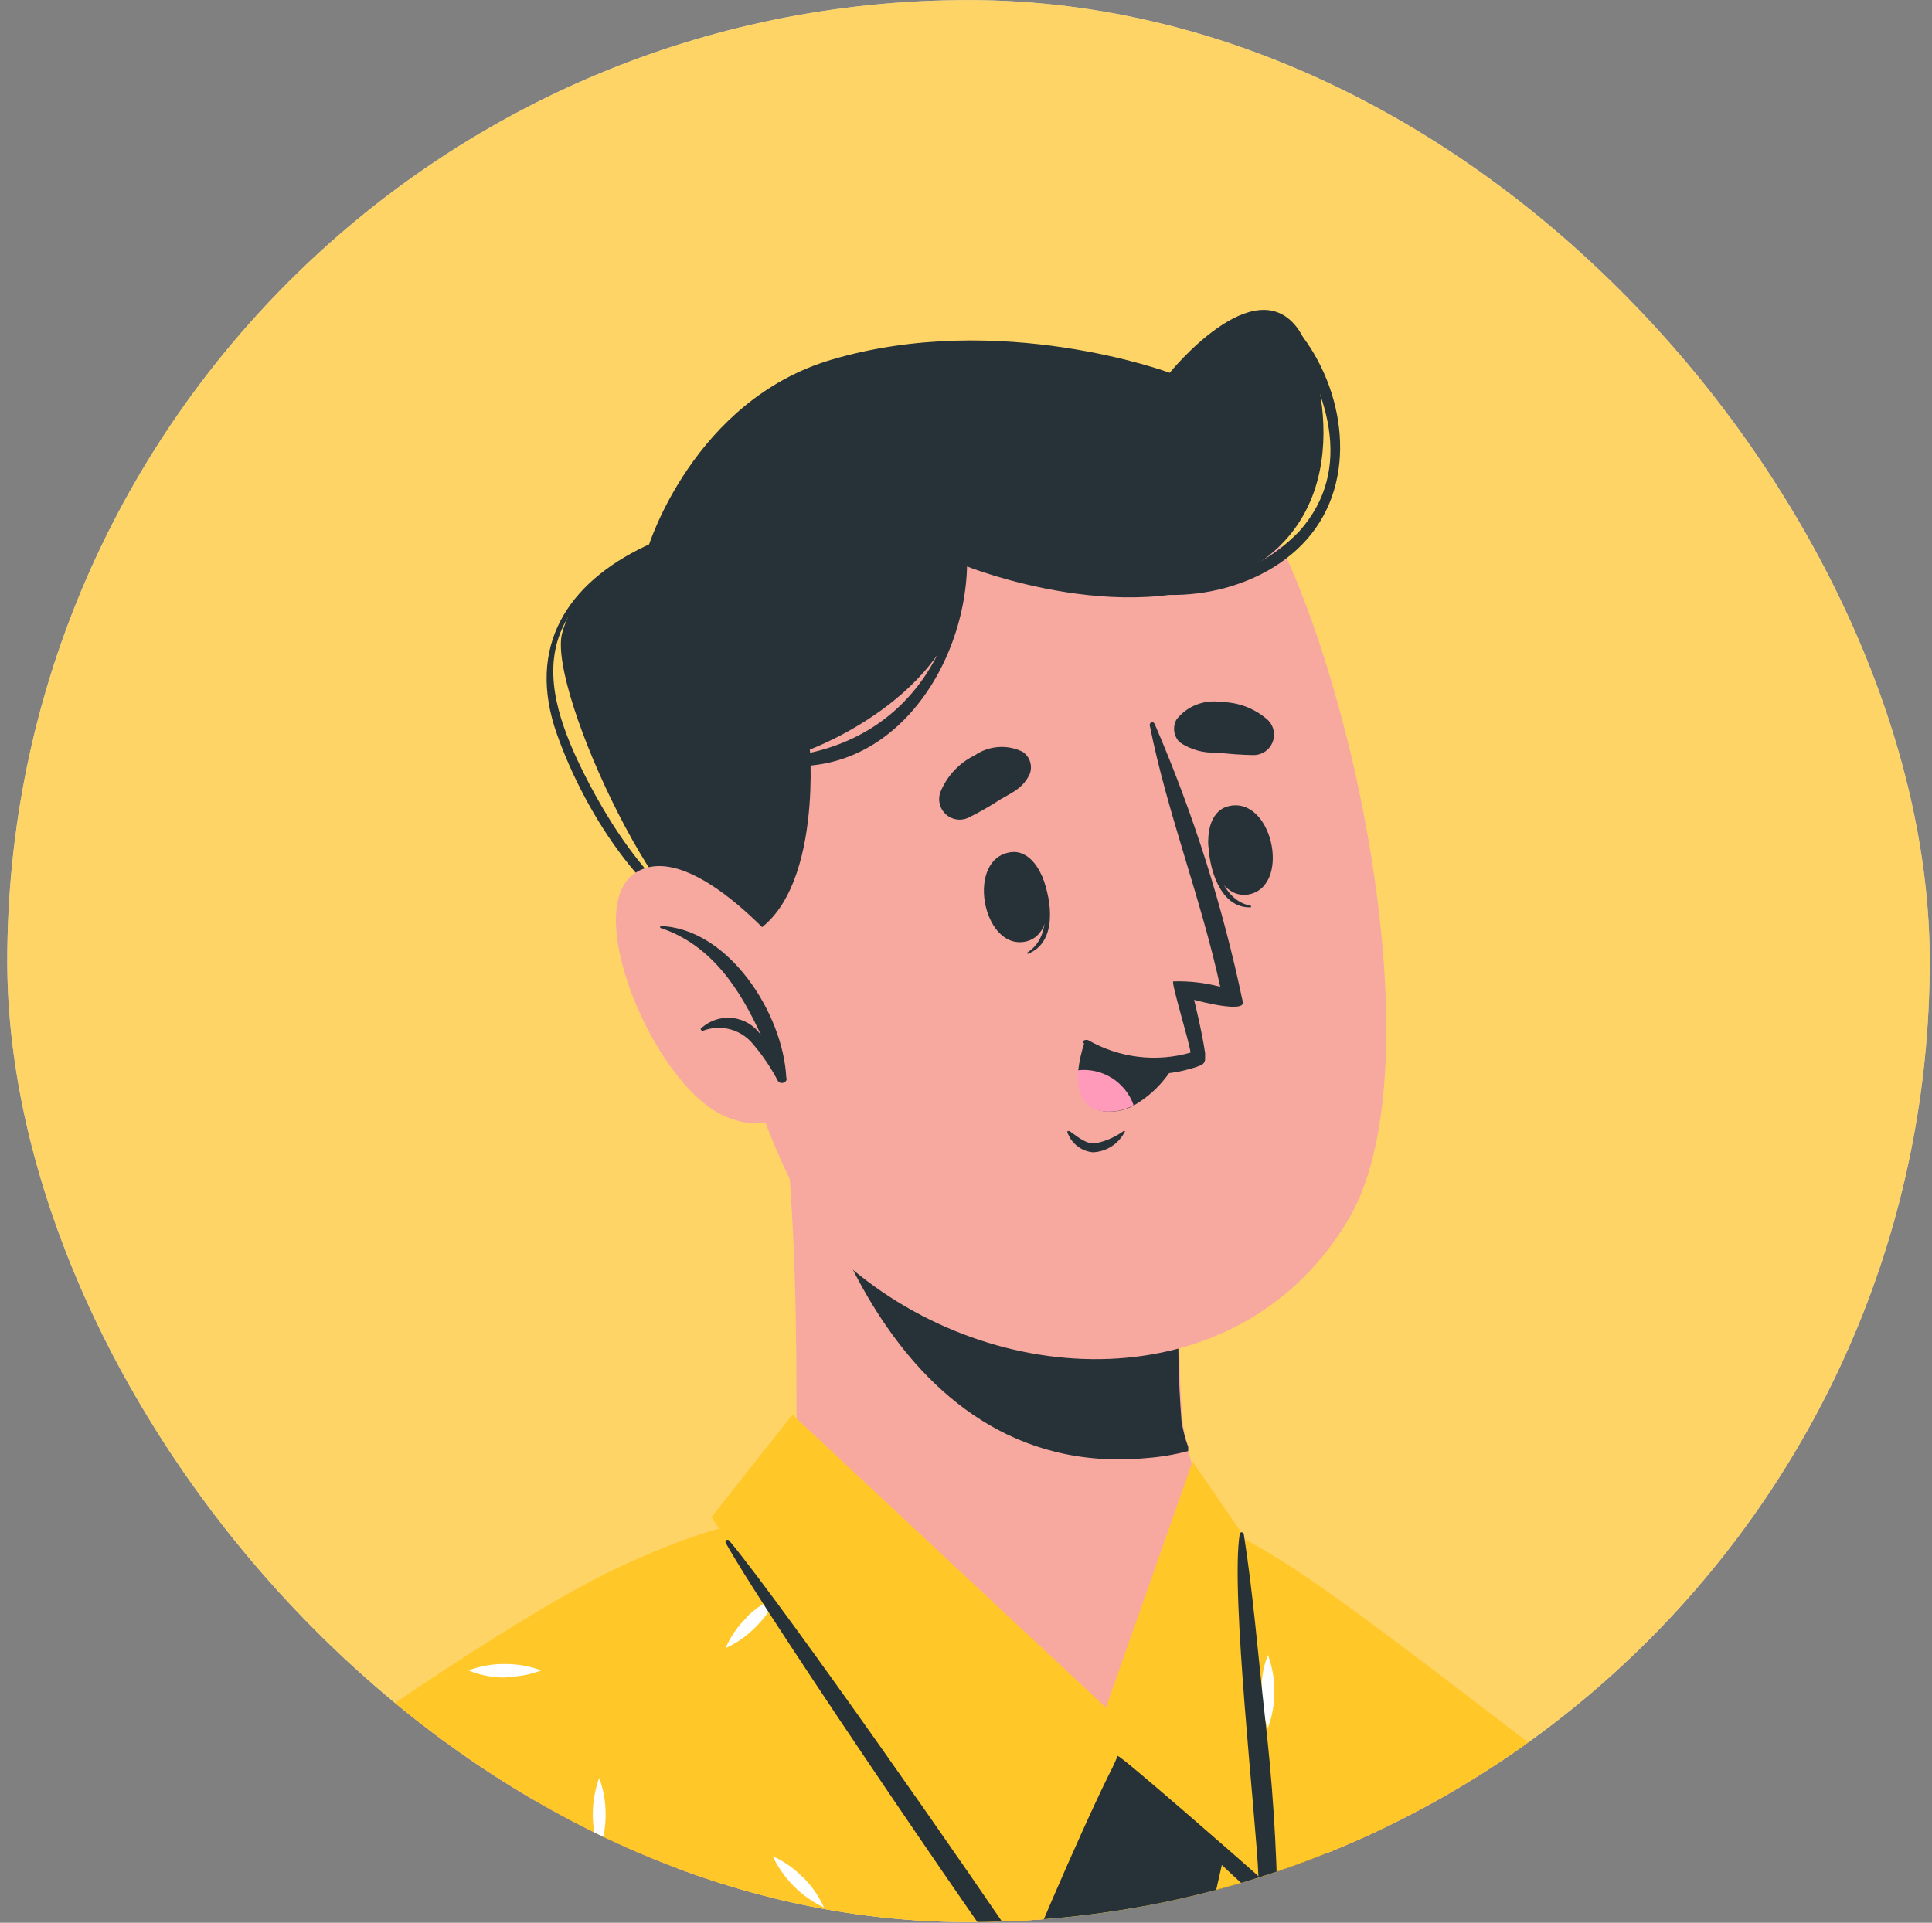 <svg width="220" height="219" viewBox="0 0 220 219" fill="none" xmlns="http://www.w3.org/2000/svg">
<rect x="0" y="0" width="220" height="219" fill="#808080" stroke="none"/>
<g clip-path="url(#clip0_455_29993)">
<rect x="0.829" y="0.012" width="218.911" height="218.911" rx="109.456" fill="white"/>
<rect x="0.829" y="0.012" width="218.911" height="218.911" rx="109.456" fill="#FFB800" fill-opacity="0.6"/>
<path d="M133.346 215.042C159.147 268.103 213.638 323.762 244.693 323.762C273.879 323.762 347.254 266.264 381.577 232.466C389.399 224.761 318.038 163.849 310.362 172.78C292.442 193.648 250.53 238.946 237.104 238.946C225.138 238.946 187.487 211.802 154.535 184.892C114.608 152.233 123.072 193.999 133.346 215.042Z" fill="#F7A9A0"/>
<path d="M147.968 179.084C169.537 193.502 222.219 239.442 236.608 235.764C250.997 232.087 297.199 182.908 297.199 182.908L369.99 251.759C369.99 251.759 287.48 330.212 241.862 327.323C196.243 324.433 148.932 254.356 133.871 224.177C118.811 193.999 112.04 155.122 147.968 179.084Z" fill="#FFC727"/>
<path d="M239.994 274.378C239.022 271.69 239.022 268.747 239.994 266.06C240.966 268.747 240.966 271.69 239.994 274.378ZM308.874 223.448C308.902 222.032 308.654 220.624 308.144 219.303C307.634 220.624 307.387 222.032 307.414 223.448C307.401 224.862 307.648 226.267 308.144 227.592C308.64 226.267 308.888 224.862 308.874 223.448ZM317.63 288.358C317.644 286.944 317.396 285.539 316.9 284.214C315.928 286.891 315.928 289.825 316.9 292.503C317.396 291.178 317.644 289.773 317.63 288.358ZM166.794 257.917C166.839 256.5 166.591 255.089 166.064 253.772C165.092 256.45 165.092 259.384 166.064 262.061C166.574 260.74 166.822 259.333 166.794 257.917ZM295.944 278.844C295.972 277.428 295.724 276.02 295.215 274.699C294.242 277.377 294.242 280.311 295.215 282.988C295.724 281.667 295.972 280.259 295.944 278.844ZM214.222 231.678C215.636 231.688 217.04 231.441 218.366 230.948C217.049 230.427 215.639 230.178 214.222 230.219C212.806 230.188 211.398 230.436 210.077 230.948C211.42 231.454 212.846 231.702 214.28 231.678H214.222ZM219.475 291.948C220.89 291.962 222.295 291.715 223.62 291.219C220.943 290.246 218.008 290.246 215.331 291.219C216.673 291.725 218.099 291.972 219.534 291.948H219.475ZM271.661 262.762C273.077 262.787 274.484 262.54 275.806 262.032C274.484 261.525 273.077 261.277 271.661 261.302C270.237 261.289 268.822 261.536 267.487 262.032C268.839 262.545 270.274 262.802 271.719 262.791L271.661 262.762ZM334.441 268.92C335.857 268.948 337.265 268.7 338.586 268.19C335.908 267.218 332.974 267.218 330.297 268.19C331.633 268.721 333.062 268.979 334.5 268.949L334.441 268.92ZM299.417 198.872C300.832 198.889 302.238 198.641 303.562 198.143C302.245 197.616 300.834 197.368 299.417 197.413C298.002 197.387 296.595 197.635 295.273 198.143C296.575 198.658 297.959 198.935 299.359 198.96L299.417 198.872ZM164.459 210.722C163.462 209.705 162.284 208.883 160.986 208.3C161.563 209.594 162.385 210.763 163.408 211.744C164.386 212.769 165.556 213.593 166.852 214.166C166.251 212.904 165.42 211.766 164.4 210.81L164.459 210.722ZM194.521 275.312C193.535 274.295 192.367 273.473 191.077 272.89C192.289 275.452 194.352 277.514 196.914 278.727C196.309 277.476 195.478 276.348 194.463 275.4L194.521 275.312ZM266.232 289.905C265.241 288.882 264.062 288.059 262.759 287.483C263.942 290.065 266.014 292.137 268.596 293.32C267.995 292.066 267.175 290.929 266.174 289.964L266.232 289.905ZM305.634 252.371C304.656 251.346 303.486 250.523 302.19 249.949C303.402 252.511 305.465 254.574 308.027 255.786C307.449 254.509 306.637 253.351 305.634 252.371ZM252.106 238.099C251.119 237.092 249.95 236.28 248.662 235.706C249.874 238.268 251.937 240.331 254.499 241.543C253.912 240.288 253.101 239.151 252.106 238.187V238.099ZM241.745 310.511C240.728 311.497 239.906 312.665 239.322 313.955C240.616 313.378 241.786 312.555 242.766 311.533C243.792 310.555 244.615 309.384 245.189 308.088C243.899 308.672 242.73 309.494 241.745 310.511ZM286.196 305.111C285.182 306.093 284.369 307.263 283.803 308.555C286.365 307.343 288.428 305.28 289.64 302.718C288.333 303.29 287.145 304.102 286.137 305.111H286.196ZM210.895 255.494C209.869 256.472 209.046 257.643 208.472 258.938C209.768 258.365 210.938 257.542 211.916 256.516C212.939 255.535 213.762 254.366 214.339 253.072C213.04 253.581 211.852 254.334 210.836 255.29L210.895 255.494ZM338.06 236.727C337.043 237.706 336.23 238.877 335.667 240.171C336.957 239.588 338.125 238.766 339.111 237.749C340.121 236.757 340.941 235.59 341.534 234.305C340.235 234.889 339.057 235.71 338.06 236.727ZM184.247 236.727C183.231 237.713 182.409 238.881 181.825 240.171C184.387 238.959 186.45 236.896 187.662 234.334C186.406 234.919 185.268 235.73 184.306 236.727H184.247ZM276.915 225.87C275.898 226.856 275.076 228.024 274.492 229.314C275.795 228.738 276.974 227.915 277.965 226.892C278.975 225.9 279.796 224.733 280.388 223.448C279.11 224.038 277.952 224.859 276.973 225.87H276.915ZM145.05 192.656C145.064 191.241 144.816 189.836 144.32 188.511C143.796 189.828 143.548 191.239 143.59 192.656C143.56 194.072 143.807 195.48 144.32 196.8C144.839 195.48 145.106 194.074 145.108 192.656H145.05ZM146.48 237.253C147.904 237.266 149.319 237.019 150.654 236.523C149.326 235.999 147.906 235.751 146.48 235.793C145.064 235.768 143.657 236.016 142.335 236.523C143.68 237.022 145.104 237.27 146.538 237.253H146.48Z" fill="white"/>
<path d="M235.908 326.535C192.128 318.333 148.348 253.043 133.755 224.207C124.065 204.914 117.936 182.09 124.152 174.356C141.869 198.406 203.802 282.872 235.908 326.535Z" fill="#263238"/>
<path d="M197.148 410.533C194.229 413.831 -2.663 414.123 -3.655 412.926C-6.37 409.657 40.27 208.329 83.904 173.305C93.273 165.775 129.231 166.913 134.134 168.839C139.738 170.97 155.557 197.734 162.766 219.536C177.126 263.17 199.716 407.644 197.148 410.533Z" fill="#FFC727"/>
<path d="M120.913 288.359C120.417 287.034 120.169 285.629 120.183 284.214C120.152 282.798 120.4 281.39 120.913 280.07C121.425 281.39 121.673 282.798 121.642 284.214C121.656 285.629 121.409 287.034 120.913 288.359ZM145.838 331.555C145.851 330.131 145.604 328.716 145.108 327.381C144.584 328.708 144.336 330.128 144.379 331.555C144.353 332.97 144.601 334.377 145.108 335.699C145.6 334.373 145.848 332.969 145.838 331.555ZM145.108 192.656C145.122 191.241 144.875 189.836 144.379 188.511C143.854 189.828 143.606 191.239 143.649 192.656C143.618 194.072 143.866 195.48 144.379 196.8C144.877 195.476 145.125 194.071 145.108 192.656ZM84.926 333.131C84.942 331.716 84.695 330.31 84.196 328.986C83.669 330.303 83.421 331.714 83.466 333.131C83.438 334.546 83.686 335.954 84.196 337.275C84.692 335.95 84.939 334.545 84.926 333.131ZM187.75 352.773C187.778 351.348 187.53 349.931 187.02 348.6C186.51 349.931 186.262 351.348 186.29 352.773C186.281 354.188 186.528 355.592 187.02 356.918C187.528 355.596 187.775 354.189 187.75 352.773ZM116.739 381.143C116.767 379.727 116.519 378.319 116.009 376.998C115.5 378.319 115.252 379.727 115.28 381.143C115.263 382.557 115.511 383.963 116.009 385.287C116.522 383.967 116.77 382.559 116.739 381.143ZM58.95 400.668C58.963 399.254 58.716 397.849 58.22 396.524C57.248 399.201 57.248 402.135 58.22 404.813C58.716 403.488 58.963 402.083 58.95 400.668ZM106.349 230.131C106.374 228.716 106.126 227.309 105.619 225.987C104.647 228.674 104.647 231.618 105.619 234.305C106.129 232.974 106.376 231.557 106.349 230.131ZM68.961 206.549C68.977 205.134 68.73 203.728 68.231 202.404C67.259 205.082 67.259 208.016 68.231 210.693C68.727 209.368 68.974 207.963 68.961 206.549ZM68.231 277.034C68.241 275.62 67.993 274.216 67.501 272.89C66.529 275.577 66.529 278.52 67.501 281.208C67.997 279.873 68.244 278.458 68.231 277.034ZM28.887 352.919C28.933 351.502 28.684 350.091 28.158 348.775C27.659 350.099 27.412 351.504 27.428 352.919C27.418 354.333 27.666 355.738 28.158 357.064C28.684 355.696 28.932 354.238 28.887 352.773V352.919ZM166.794 258.063C166.839 256.646 166.591 255.235 166.064 253.918C165.092 256.596 165.092 259.53 166.064 262.207C166.593 260.841 166.841 259.382 166.794 257.917V258.063ZM95.024 270.817C96.438 270.827 97.843 270.58 99.169 270.088C96.481 269.116 93.538 269.116 90.85 270.088C92.195 270.534 93.609 270.732 95.024 270.672V270.817ZM90.85 363.222C92.275 363.235 93.689 362.988 95.024 362.492C92.337 361.52 89.394 361.52 86.706 362.492C88.041 362.935 89.445 363.133 90.85 363.076V363.222ZM113.324 409.979C114.74 410.01 116.148 409.762 117.469 409.249C116.144 408.75 114.739 408.503 113.324 408.52C111.91 408.51 110.505 408.757 109.18 409.249C110.501 409.757 111.909 410.005 113.324 409.979ZM164.955 286.724C166.37 286.738 167.775 286.491 169.1 285.994C166.422 285.022 163.488 285.022 160.811 285.994C162.103 286.502 163.478 286.77 164.868 286.782L164.955 286.724ZM62.802 236.202C64.218 236.23 65.626 235.982 66.947 235.473C65.626 234.963 64.218 234.715 62.802 234.743C61.388 234.729 59.983 234.976 58.658 235.473C59.929 235.984 61.286 236.251 62.656 236.261L62.802 236.202ZM114.112 198.26C115.527 198.274 116.932 198.026 118.257 197.53C116.94 197.006 115.529 196.758 114.112 196.8C112.696 196.769 111.288 197.017 109.968 197.53C111.248 198.001 112.602 198.238 113.966 198.231L114.112 198.26ZM62.364 307.826C63.779 307.84 65.184 307.592 66.509 307.096C65.192 306.572 63.781 306.324 62.364 306.367C60.948 306.336 59.54 306.584 58.22 307.096C59.544 307.595 60.95 307.842 62.364 307.826ZM33.411 381.113C34.827 381.139 36.234 380.891 37.556 380.384C34.868 379.412 31.925 379.412 29.238 380.384C30.567 380.904 31.984 381.161 33.411 381.143V381.113ZM146.538 237.224C147.962 237.237 149.377 236.99 150.712 236.494C149.385 235.97 147.965 235.722 146.538 235.764C145.123 235.739 143.716 235.986 142.394 236.494C143.718 236.996 145.122 237.253 146.538 237.253V237.224ZM119.424 314.51C120.84 314.541 122.248 314.293 123.569 313.78C120.891 312.808 117.957 312.808 115.28 313.78C116.599 314.3 118.006 314.557 119.424 314.539V314.51ZM178.673 404.142C180.089 404.172 181.497 403.925 182.817 403.412C180.14 402.44 177.206 402.44 174.528 403.412C175.849 403.922 177.257 404.169 178.673 404.142ZM144.379 363.922C145.793 363.932 147.197 363.685 148.523 363.193C145.835 362.221 142.892 362.221 140.205 363.193C141.547 363.649 142.962 363.857 144.379 363.806V363.922ZM144.875 396.874C143.889 395.857 142.721 395.035 141.431 394.452C142.008 395.746 142.83 396.915 143.853 397.896C144.831 398.921 146.001 399.744 147.297 400.318C146.726 398.986 145.904 397.777 144.875 396.757V396.874ZM33.966 323.353C32.98 322.336 31.812 321.515 30.522 320.931C31.099 322.225 31.922 323.394 32.944 324.375C33.93 325.391 35.098 326.213 36.388 326.797C35.8 325.461 34.957 324.251 33.907 323.236L33.966 323.353ZM94.382 299.362C93.399 298.33 92.217 297.506 90.909 296.939C91.493 298.229 92.314 299.398 93.331 300.383C94.328 301.4 95.506 302.222 96.805 302.806C96.207 301.474 95.366 300.267 94.324 299.245L94.382 299.362ZM61.168 362.667C60.182 361.651 59.014 360.829 57.724 360.245C58.936 362.807 60.999 364.87 63.561 366.082C62.978 364.759 62.146 363.56 61.109 362.551L61.168 362.667ZM7.873 397.078C6.881 396.064 5.701 395.251 4.4 394.685C4.984 395.975 5.806 397.144 6.822 398.129C7.819 399.146 8.997 399.968 10.296 400.552C9.696 399.213 8.855 397.996 7.815 396.962L7.873 397.078ZM52.353 257.508C51.373 256.486 50.203 255.663 48.909 255.086C49.493 256.385 50.315 257.563 51.332 258.559C52.319 259.566 53.487 260.378 54.776 260.952C54.198 259.61 53.354 258.398 52.295 257.392L52.353 257.508ZM121.438 252.372C120.454 251.339 119.273 250.515 117.965 249.949C118.549 251.239 119.37 252.408 120.387 253.393C121.384 254.41 122.562 255.232 123.86 255.816C123.268 254.53 122.447 253.363 121.438 252.372ZM167.319 348.103C166.334 347.087 165.165 346.265 163.875 345.681C164.452 346.975 165.275 348.145 166.298 349.125C167.276 350.151 168.446 350.974 169.742 351.547C169.158 350.257 168.336 349.089 167.319 348.103ZM91.434 213.845C90.456 212.82 89.286 211.997 87.99 211.423C89.203 213.985 91.265 216.048 93.828 217.26C93.241 215.947 92.409 214.758 91.376 213.758L91.434 213.845ZM146.13 300.909C145.144 299.892 143.976 299.07 142.686 298.486C143.262 299.789 144.085 300.969 145.108 301.959C146.1 302.969 147.267 303.79 148.552 304.382C147.961 303.047 147.118 301.839 146.071 300.821L146.13 300.909ZM145.108 267.811C144.085 268.792 143.263 269.961 142.686 271.255C145.248 270.043 147.311 267.98 148.523 265.418C147.227 265.954 146.047 266.737 145.05 267.724L145.108 267.811ZM54.28 336.837C53.254 337.815 52.431 338.986 51.857 340.281C53.146 339.707 54.314 338.895 55.301 337.888C56.318 336.892 57.14 335.714 57.724 334.415C56.42 334.966 55.232 335.758 54.221 336.75L54.28 336.837ZM168.545 320.405C167.522 321.386 166.699 322.555 166.123 323.849C167.421 323.266 168.599 322.444 169.596 321.427C170.603 320.44 171.415 319.271 171.989 317.983C170.684 318.531 169.495 319.324 168.487 320.318L168.545 320.405ZM88.807 392.467C87.791 393.452 86.969 394.621 86.385 395.911C87.686 395.345 88.866 394.532 89.858 393.518C90.866 392.514 91.686 391.337 92.281 390.044C90.982 390.628 89.804 391.45 88.807 392.467ZM83.671 250.941C82.648 251.922 81.825 253.091 81.248 254.385C83.81 253.173 85.873 251.11 87.085 248.548C85.82 249.083 84.662 249.844 83.671 250.795V250.941ZM114.754 348.249C113.747 349.237 112.935 350.405 112.361 351.693C113.657 351.12 114.827 350.296 115.805 349.271C116.828 348.29 117.65 347.121 118.227 345.827C116.94 346.367 115.763 347.139 114.754 348.103V348.249ZM167.29 379.566C166.264 380.544 165.441 381.715 164.868 383.01C167.43 381.798 169.492 379.735 170.705 377.173C169.439 377.708 168.282 378.469 167.29 379.421V379.566ZM40.591 291.248C39.575 292.234 38.753 293.402 38.169 294.692C39.468 294.108 40.645 293.287 41.642 292.27C42.649 291.282 43.461 290.114 44.035 288.826C42.757 289.366 41.589 290.138 40.591 291.102V291.248ZM128.414 219.77C127.397 220.756 126.575 221.924 125.991 223.214C128.553 222.002 130.616 219.939 131.828 217.377C130.563 217.911 129.405 218.673 128.414 219.624V219.77ZM84.984 184.367C83.967 185.357 83.154 186.537 82.591 187.84C83.881 187.256 85.049 186.434 86.035 185.418C87.044 184.426 87.865 183.259 88.457 181.974C87.171 182.503 85.994 183.265 84.984 184.221V184.367Z" fill="white"/>
<path d="M136.381 224.557L139.241 211.948L127.625 199.281L118.636 215.188L124.94 226.045L119.453 354.875L143.59 397.487L156.14 349.534L136.381 224.557Z" fill="#263238"/>
<path d="M98.468 168.548L9.274 352.773C25.764 289.526 55.447 196.129 83.816 173.305C88.25 170.572 93.274 168.94 98.468 168.548Z" fill="#263238"/>
<path d="M82.007 211.51C69.603 233.75 -3.918 316.582 -5.786 324.783C-7.654 332.984 8.515 354.699 8.632 357.968C9.04 371.277 -5.757 459.333 -18.249 451.803C-34.681 441.85 -105.283 367.775 -100.672 330.241C-96.06 292.707 46.603 192.218 69.252 181.769C91.901 171.32 94.265 189.445 82.007 211.51Z" fill="#F7A9A0"/>
<path d="M-53.273 429.534L5.1 345.739C5.1 345.739 -4.56 329.395 -3.656 324.083C-2.751 318.771 71.792 237.165 85.305 209.059C98.818 180.952 101.971 163.732 70.245 178.617C38.519 193.502 -94.28 295.918 -101.956 322.944C-109.632 349.971 -78.023 392.817 -53.273 429.534Z" fill="#FFC727"/>
<path d="M33.411 250.445C32.439 247.758 32.439 244.815 33.411 242.127C34.383 244.815 34.383 247.758 33.411 250.445ZM68.961 206.665C68.977 205.251 68.73 203.845 68.231 202.521C67.259 205.198 67.259 208.133 68.231 210.81C68.741 209.448 68.989 208.003 68.961 206.549V206.665ZM-13.55 277.151C-13.524 275.735 -13.772 274.328 -14.28 273.007C-15.251 275.694 -15.251 278.637 -14.28 281.325C-13.755 279.957 -13.507 278.499 -13.55 277.034V277.151ZM-71.397 305.608C-71.37 304.192 -71.617 302.784 -72.127 301.463C-73.1 304.141 -73.1 307.075 -72.127 309.752C-71.599 308.396 -71.351 306.946 -71.397 305.491V305.608ZM-22.86 326.184C-22.846 324.77 -23.094 323.365 -23.59 322.04C-24.562 324.717 -24.562 327.651 -23.59 330.329C-23.079 328.967 -22.832 327.521 -22.86 326.068V326.184ZM-69.938 354.846C-69.91 353.42 -70.158 352.003 -70.668 350.672C-71.64 353.359 -71.64 356.303 -70.668 358.99C-70.145 357.632 -69.897 356.184 -69.938 354.729V354.846ZM-22.86 369.03C-22.846 367.616 -23.094 366.211 -23.59 364.886C-24.562 367.563 -24.562 370.497 -23.59 373.175C-23.079 371.813 -22.832 370.367 -22.86 368.913V369.03ZM57.49 190.992C58.906 191.018 60.313 190.77 61.635 190.263C60.309 189.77 58.904 189.523 57.49 189.533C56.075 189.517 54.67 189.764 53.346 190.263C54.66 190.805 56.068 191.083 57.49 191.08V190.992ZM62.656 236.319C64.072 236.347 65.48 236.099 66.801 235.589C65.48 235.08 64.072 234.832 62.656 234.86C61.242 234.846 59.837 235.093 58.512 235.589C59.837 236.079 61.244 236.307 62.656 236.261V236.319ZM9.274 232.729C10.69 232.757 12.098 232.509 13.419 231.999C12.098 231.49 10.69 231.242 9.274 231.27C7.859 231.253 6.454 231.501 5.13 231.999C6.454 232.492 7.862 232.72 9.274 232.671V232.729ZM28.887 269.884C30.311 269.897 31.726 269.65 33.061 269.154C30.374 268.182 27.43 268.182 24.743 269.154C26.069 269.646 27.473 269.893 28.887 269.884ZM-34.185 266.702C-32.77 266.716 -31.365 266.469 -30.04 265.973C-32.718 265 -35.652 265 -38.329 265.973C-37.009 266.491 -35.603 266.758 -34.185 266.761V266.702ZM-44.633 315.21C-43.218 315.238 -41.81 314.99 -40.489 314.481C-43.166 313.508 -46.1 313.508 -48.778 314.481C-47.462 315.013 -46.053 315.281 -44.633 315.269V315.21ZM-58.877 408.607C-57.459 408.653 -56.048 408.404 -54.732 407.878C-57.409 406.905 -60.343 406.905 -63.021 407.878C-61.706 408.417 -60.298 408.695 -58.877 408.695V408.607ZM-48.778 363.718C-47.364 363.728 -45.959 363.481 -44.633 362.989C-45.955 362.481 -47.362 362.233 -48.778 362.259C-50.194 362.228 -51.602 362.476 -52.922 362.989C-51.604 363.517 -50.198 363.794 -48.778 363.806V363.718ZM-92.324 347.053C-90.899 347.081 -89.482 346.833 -88.151 346.323C-90.838 345.351 -93.781 345.351 -96.469 346.323C-95.153 346.861 -93.746 347.138 -92.324 347.14V347.053ZM-14.484 247.206C-15.469 246.189 -16.638 245.367 -17.928 244.783C-17.355 246.088 -16.532 247.268 -15.505 248.256C-14.518 249.264 -13.35 250.076 -12.061 250.65C-12.655 249.391 -13.476 248.253 -14.484 247.293V247.206ZM-33.659 292.824C-34.656 291.807 -35.834 290.985 -37.133 290.402C-35.92 292.964 -33.857 295.027 -31.295 296.239C-31.873 294.995 -32.674 293.867 -33.659 292.912V292.824ZM-75.279 380.53C-76.261 379.516 -77.431 378.703 -78.723 378.136C-77.511 380.699 -75.448 382.761 -72.886 383.974C-73.463 382.713 -74.276 381.574 -75.279 380.617V380.53ZM-32.901 387.622C-33.881 386.599 -35.05 385.777 -36.344 385.2C-35.767 386.494 -34.945 387.663 -33.922 388.644C-32.944 389.669 -31.774 390.492 -30.478 391.066C-31.071 389.807 -31.893 388.669 -32.901 387.71V387.622ZM-88.851 324.725C-89.842 323.701 -91.021 322.879 -92.324 322.303C-91.747 323.597 -90.925 324.766 -89.902 325.747C-88.918 326.766 -87.749 327.588 -86.458 328.169C-87.041 326.912 -87.853 325.774 -88.851 324.813V324.725ZM-39.964 338.793C-40.951 337.786 -42.119 336.974 -43.408 336.4C-42.845 337.694 -42.031 338.865 -41.014 339.844C-40.018 340.861 -38.84 341.682 -37.541 342.266C-38.144 341.004 -38.964 339.858 -39.964 338.881V338.793ZM26.844 216.589C25.848 215.572 24.67 214.75 23.371 214.166C23.955 215.465 24.776 216.643 25.794 217.64C26.781 218.647 27.949 219.459 29.238 220.033C28.654 218.776 27.843 217.638 26.844 216.676V216.589ZM12.251 289.876C11.271 288.854 10.101 288.031 8.807 287.454C9.391 288.753 10.213 289.931 11.23 290.927C12.217 291.934 13.385 292.746 14.674 293.32C14.081 292.053 13.249 290.913 12.222 289.964L12.251 289.876ZM47.538 219.537C46.512 220.515 45.689 221.685 45.115 222.981C47.677 221.768 49.74 219.706 50.953 217.143C49.654 217.738 48.484 218.581 47.508 219.624L47.538 219.537ZM7.552 257.304C6.526 258.282 5.703 259.452 5.13 260.748C6.418 260.174 7.586 259.362 8.574 258.355C9.591 257.358 10.412 256.18 10.996 254.882C9.688 255.488 8.509 256.341 7.523 257.392L7.552 257.304ZM-59.373 286.17C-60.38 287.157 -61.192 288.325 -61.766 289.614C-60.478 289.04 -59.309 288.228 -58.322 287.22C-57.305 286.224 -56.483 285.046 -55.899 283.747C-57.216 284.354 -58.404 285.206 -59.402 286.257L-59.373 286.17ZM-65.735 331.438C-66.759 332.429 -67.582 333.608 -68.158 334.911C-65.575 333.728 -63.504 331.656 -62.321 329.074C-63.602 329.684 -64.768 330.514 -65.764 331.526L-65.735 331.438ZM-15.476 348.016C-16.56 349.026 -17.424 350.248 -18.015 351.606C-16.72 351.032 -15.549 350.209 -14.571 349.183C-13.562 348.209 -12.75 347.05 -12.178 345.769C-13.419 346.339 -14.547 347.13 -15.505 348.103L-15.476 348.016ZM-55.199 384.703C-56.231 385.676 -57.055 386.847 -57.621 388.147C-55.059 386.935 -52.996 384.872 -51.784 382.31C-53.079 382.911 -54.248 383.753 -55.228 384.791L-55.199 384.703ZM-9.989 305.9C-11.006 306.885 -11.828 308.054 -12.412 309.344C-9.849 308.131 -7.787 306.069 -6.574 303.506C-7.86 304.073 -9.028 304.875 -10.018 305.871L-9.989 305.9ZM85.013 184.25C83.996 185.24 83.183 186.42 82.62 187.723C83.91 187.14 85.078 186.318 86.064 185.301C87.073 184.309 87.894 183.142 88.486 181.857C87.181 182.418 85.993 183.22 84.984 184.221L85.013 184.25Z" fill="white"/>
<path d="M130.165 195.078C119.833 198.785 99.782 184.63 91.084 172.313C90.5 171.467 90.821 161.806 90.617 150.044C90.471 142.922 90.15 134.983 89.333 127.774C89.158 126.286 94.528 128.416 94.528 128.416L104.13 129.613L135.885 133.612C134.321 142.934 133.91 152.412 134.66 161.835C134.776 162.827 134.991 163.804 135.302 164.754C135.302 164.754 135.302 165.045 135.302 165.221C136.965 170.795 140.147 191.488 130.165 195.078Z" fill="#F7A9A0"/>
<path d="M135.301 164.812C135.301 164.812 135.301 165.104 135.301 165.279C133.781 165.681 132.228 165.945 130.661 166.067C100.102 168.986 91.901 130.489 91.901 130.489L104.013 129.642L135.768 133.641C134.204 142.963 133.792 152.442 134.542 161.864C134.695 162.87 134.949 163.857 135.301 164.812Z" fill="#263238"/>
<path d="M78.884 72.057C74.623 88.402 85.13 134.692 97.067 144.586C114.345 158.975 141.664 159.179 153.63 138.748C165.305 118.814 150.478 58.748 137.228 49.846C117.76 36.654 85.13 47.891 78.884 72.057Z" fill="#F7A9A0"/>
<path d="M118.607 99.726C118.607 99.726 118.373 99.93 118.432 100.047C119.22 103.141 119.599 106.818 117.001 108.482C117.001 108.482 117.001 108.686 117.001 108.657C120.416 107.402 119.833 102.528 118.607 99.726Z" fill="#263238"/>
<path d="M115.075 97.07C109.996 97.799 111.835 107.956 116.563 107.285C121.292 106.614 119.365 96.457 115.075 97.07Z" fill="#263238"/>
<path d="M137.607 95.698C137.607 95.698 137.87 95.698 137.899 95.932C138.366 99.084 139.446 102.645 142.452 103.17V103.345C138.921 103.52 137.549 98.763 137.607 95.698Z" fill="#263238"/>
<path d="M139.825 91.845C144.787 90.532 147.034 100.601 142.423 101.827C137.811 103.053 135.622 92.984 139.825 91.845Z" fill="#263238"/>
<path d="M110.23 93.159C111.497 92.533 112.725 91.831 113.907 91.057C115.308 90.24 116.534 89.744 117.264 88.139C117.43 87.689 117.439 87.197 117.291 86.742C117.142 86.287 116.845 85.894 116.447 85.629C115.583 85.204 114.622 85.018 113.662 85.09C112.703 85.162 111.78 85.489 110.989 86.037C109.208 86.904 107.814 88.402 107.078 90.24C106.923 90.671 106.899 91.138 107.008 91.583C107.117 92.027 107.354 92.43 107.689 92.741C108.025 93.052 108.445 93.257 108.897 93.332C109.349 93.406 109.812 93.346 110.23 93.159Z" fill="#263238"/>
<path d="M142.802 86.008C141.397 85.983 139.994 85.886 138.599 85.716C137.089 85.812 135.589 85.401 134.338 84.549C133.996 84.212 133.776 83.771 133.713 83.295C133.649 82.82 133.746 82.336 133.988 81.922C134.588 81.171 135.378 80.593 136.276 80.249C137.174 79.906 138.147 79.808 139.096 79.966C141.074 79.984 142.976 80.733 144.437 82.068C144.747 82.395 144.956 82.806 145.038 83.25C145.12 83.694 145.071 84.151 144.899 84.568C144.726 84.985 144.436 85.343 144.064 85.599C143.692 85.854 143.253 85.996 142.802 86.008Z" fill="#263238"/>
<path d="M121.817 128.854C122.722 129.467 123.656 130.342 124.736 130.226C125.895 129.998 126.991 129.52 127.946 128.825C127.946 128.825 128.18 128.825 128.122 128.825C127.787 129.525 127.268 130.121 126.62 130.548C125.972 130.975 125.219 131.216 124.444 131.247C123.783 131.184 123.155 130.929 122.637 130.514C122.118 130.1 121.732 129.543 121.525 128.912C121.467 128.883 121.7 128.766 121.817 128.854Z" fill="#263238"/>
<path d="M123.423 118.843C124.444 119.95 125.686 120.83 127.068 121.428C128.451 122.027 129.943 122.329 131.449 122.316C132.761 122.328 134.069 122.151 135.331 121.791L136.06 121.586L136.702 121.353C136.869 121.295 137.011 121.183 137.106 121.035C137.201 120.887 137.244 120.711 137.228 120.536V120.215V119.952C136.878 117.5 135.973 113.881 135.973 113.881C136.936 114.144 141.81 115.37 141.518 114.115C139.245 103.248 135.882 92.638 131.478 82.447C131.45 82.38 131.398 82.325 131.332 82.294C131.265 82.264 131.19 82.259 131.12 82.281C131.051 82.303 130.992 82.35 130.955 82.413C130.919 82.477 130.908 82.551 130.923 82.622C132.937 92.692 136.761 102.323 138.95 112.393C137.208 111.931 135.409 111.725 133.609 111.78C133.288 111.78 135.477 118.785 135.564 119.894C133.622 120.449 131.587 120.609 129.582 120.363C127.576 120.117 125.641 119.471 123.889 118.463C123.393 118.376 123.189 118.639 123.423 118.843Z" fill="#263238"/>
<path d="M133.754 121.237C132.66 123.158 131.08 124.759 129.172 125.877C128.121 126.48 126.902 126.726 125.699 126.578C123.101 126.257 122.78 123.951 122.78 121.908C122.906 120.814 123.151 119.738 123.51 118.697C126.559 120.631 130.155 121.522 133.754 121.237Z" fill="#263238"/>
<path d="M129.085 125.877C128.033 126.48 126.815 126.726 125.612 126.578C123.014 126.257 122.693 123.951 122.693 121.908C124.051 121.744 125.424 122.047 126.586 122.769C127.748 123.491 128.63 124.587 129.085 125.877Z" fill="#FF9ABB"/>
<path d="M83.145 107.285C93.856 105.184 92.222 85.366 92.222 85.366C92.222 85.366 110.026 78.858 110.055 64.498C110.055 64.498 129.61 72.32 142.394 64.731C155.177 57.143 149.982 40.448 147.793 37.442C142.802 30.554 133.2 42.462 133.2 42.462C133.2 42.462 113.907 35.282 94.674 40.973C79 45.614 73.864 62.163 73.864 62.163C73.864 62.163 65.633 65.636 63.998 72.174C62.364 78.712 76.344 108.599 83.145 107.285Z" fill="#263238"/>
<path d="M87.931 86.329C102.525 85.512 110.113 74.246 109.588 60.236H109.851C111.864 73.02 102.729 89.423 87.902 87.03C87.809 87.026 87.722 86.985 87.659 86.917C87.596 86.848 87.563 86.758 87.567 86.665C87.571 86.572 87.611 86.484 87.68 86.421C87.748 86.358 87.839 86.325 87.931 86.329Z" fill="#263238"/>
<path d="M74.272 61.842C74.272 61.842 74.535 62.017 74.272 62.105C70.624 64.702 66.333 66.949 64.232 71.123C61.693 76.143 63.532 81.747 65.721 86.504C69.165 93.83 75.031 103.082 82.795 106.293C83.262 106.497 82.795 107.139 82.503 106.993C73.309 103.695 66.012 91.612 63.123 82.739C60.058 72.816 65.283 65.84 74.272 61.842Z" fill="#263238"/>
<path d="M126.341 65.228C130.002 66.666 134.008 66.988 137.852 66.151C141.696 65.315 145.206 63.358 147.939 60.529C154.36 53.349 151.033 44.272 146.363 37.179C146.129 36.829 146.567 36.304 146.888 36.625C152.58 42.637 154.856 53.028 149.807 60.178C144.758 67.329 133.637 69.518 125.903 66.366C125.29 66.016 125.699 64.965 126.341 65.228Z" fill="#263238"/>
<path d="M90.471 109.649C90.471 109.649 78.971 95.231 72.375 99.405C65.779 103.578 75.06 124.943 83.291 127.424C84.322 127.814 85.421 127.992 86.523 127.946C87.625 127.9 88.706 127.632 89.701 127.158C90.696 126.683 91.585 126.012 92.314 125.185C93.044 124.358 93.598 123.392 93.944 122.345L90.471 109.649Z" fill="#F7A9A0"/>
<path d="M75.177 105.476C75.177 105.476 75.177 105.651 75.177 105.68C81.015 107.606 84.254 112.655 86.677 117.938C86.314 117.394 85.838 116.935 85.281 116.593C84.724 116.251 84.099 116.034 83.45 115.956C82.801 115.878 82.143 115.942 81.521 116.143C80.899 116.344 80.328 116.678 79.847 117.121C79.701 117.121 79.847 117.442 80.022 117.413C80.991 117.034 82.053 116.966 83.062 117.217C84.071 117.468 84.977 118.026 85.655 118.814C86.789 120.128 87.768 121.567 88.574 123.104C88.866 123.6 89.771 123.279 89.537 122.725C89.158 115.399 82.941 105.709 75.177 105.476Z" fill="#263238"/>
<path d="M135.798 166.475L125.933 194.494L90.238 161.134L81.015 172.809C81.015 172.809 116.856 226.687 116.972 224.177L127.275 199.982L144.379 215.771L141.256 174.414L135.798 166.475Z" fill="#FFC727"/>
<path d="M143.999 195.166C143.24 188.336 142.686 181.448 141.635 174.735C141.635 174.502 141.197 174.414 141.168 174.735C140.088 181.39 143.065 207.424 143.299 213.699C142.598 213.028 127.509 199.836 127.363 200.069C125.086 203.951 117.498 221.58 117.001 223.156C111.31 214.604 89.683 183.52 83.058 175.494C83.023 175.44 82.968 175.402 82.905 175.388C82.842 175.374 82.776 175.386 82.722 175.421C82.668 175.456 82.63 175.511 82.616 175.574C82.602 175.637 82.614 175.702 82.649 175.757C87.727 184.834 116.418 226.687 116.797 226.57C120.841 218.232 124.446 209.689 127.596 200.974C130.165 203.892 145.488 218.836 145.488 217.814C145.378 210.244 144.881 202.685 143.999 195.166Z" fill="#263238"/>
</g>
<defs>
<clipPath id="clip0_455_29993">
<rect x="0.829" y="0.012" width="218.911" height="218.911" rx="109.456" fill="white"/>
</clipPath>
</defs>
</svg>
